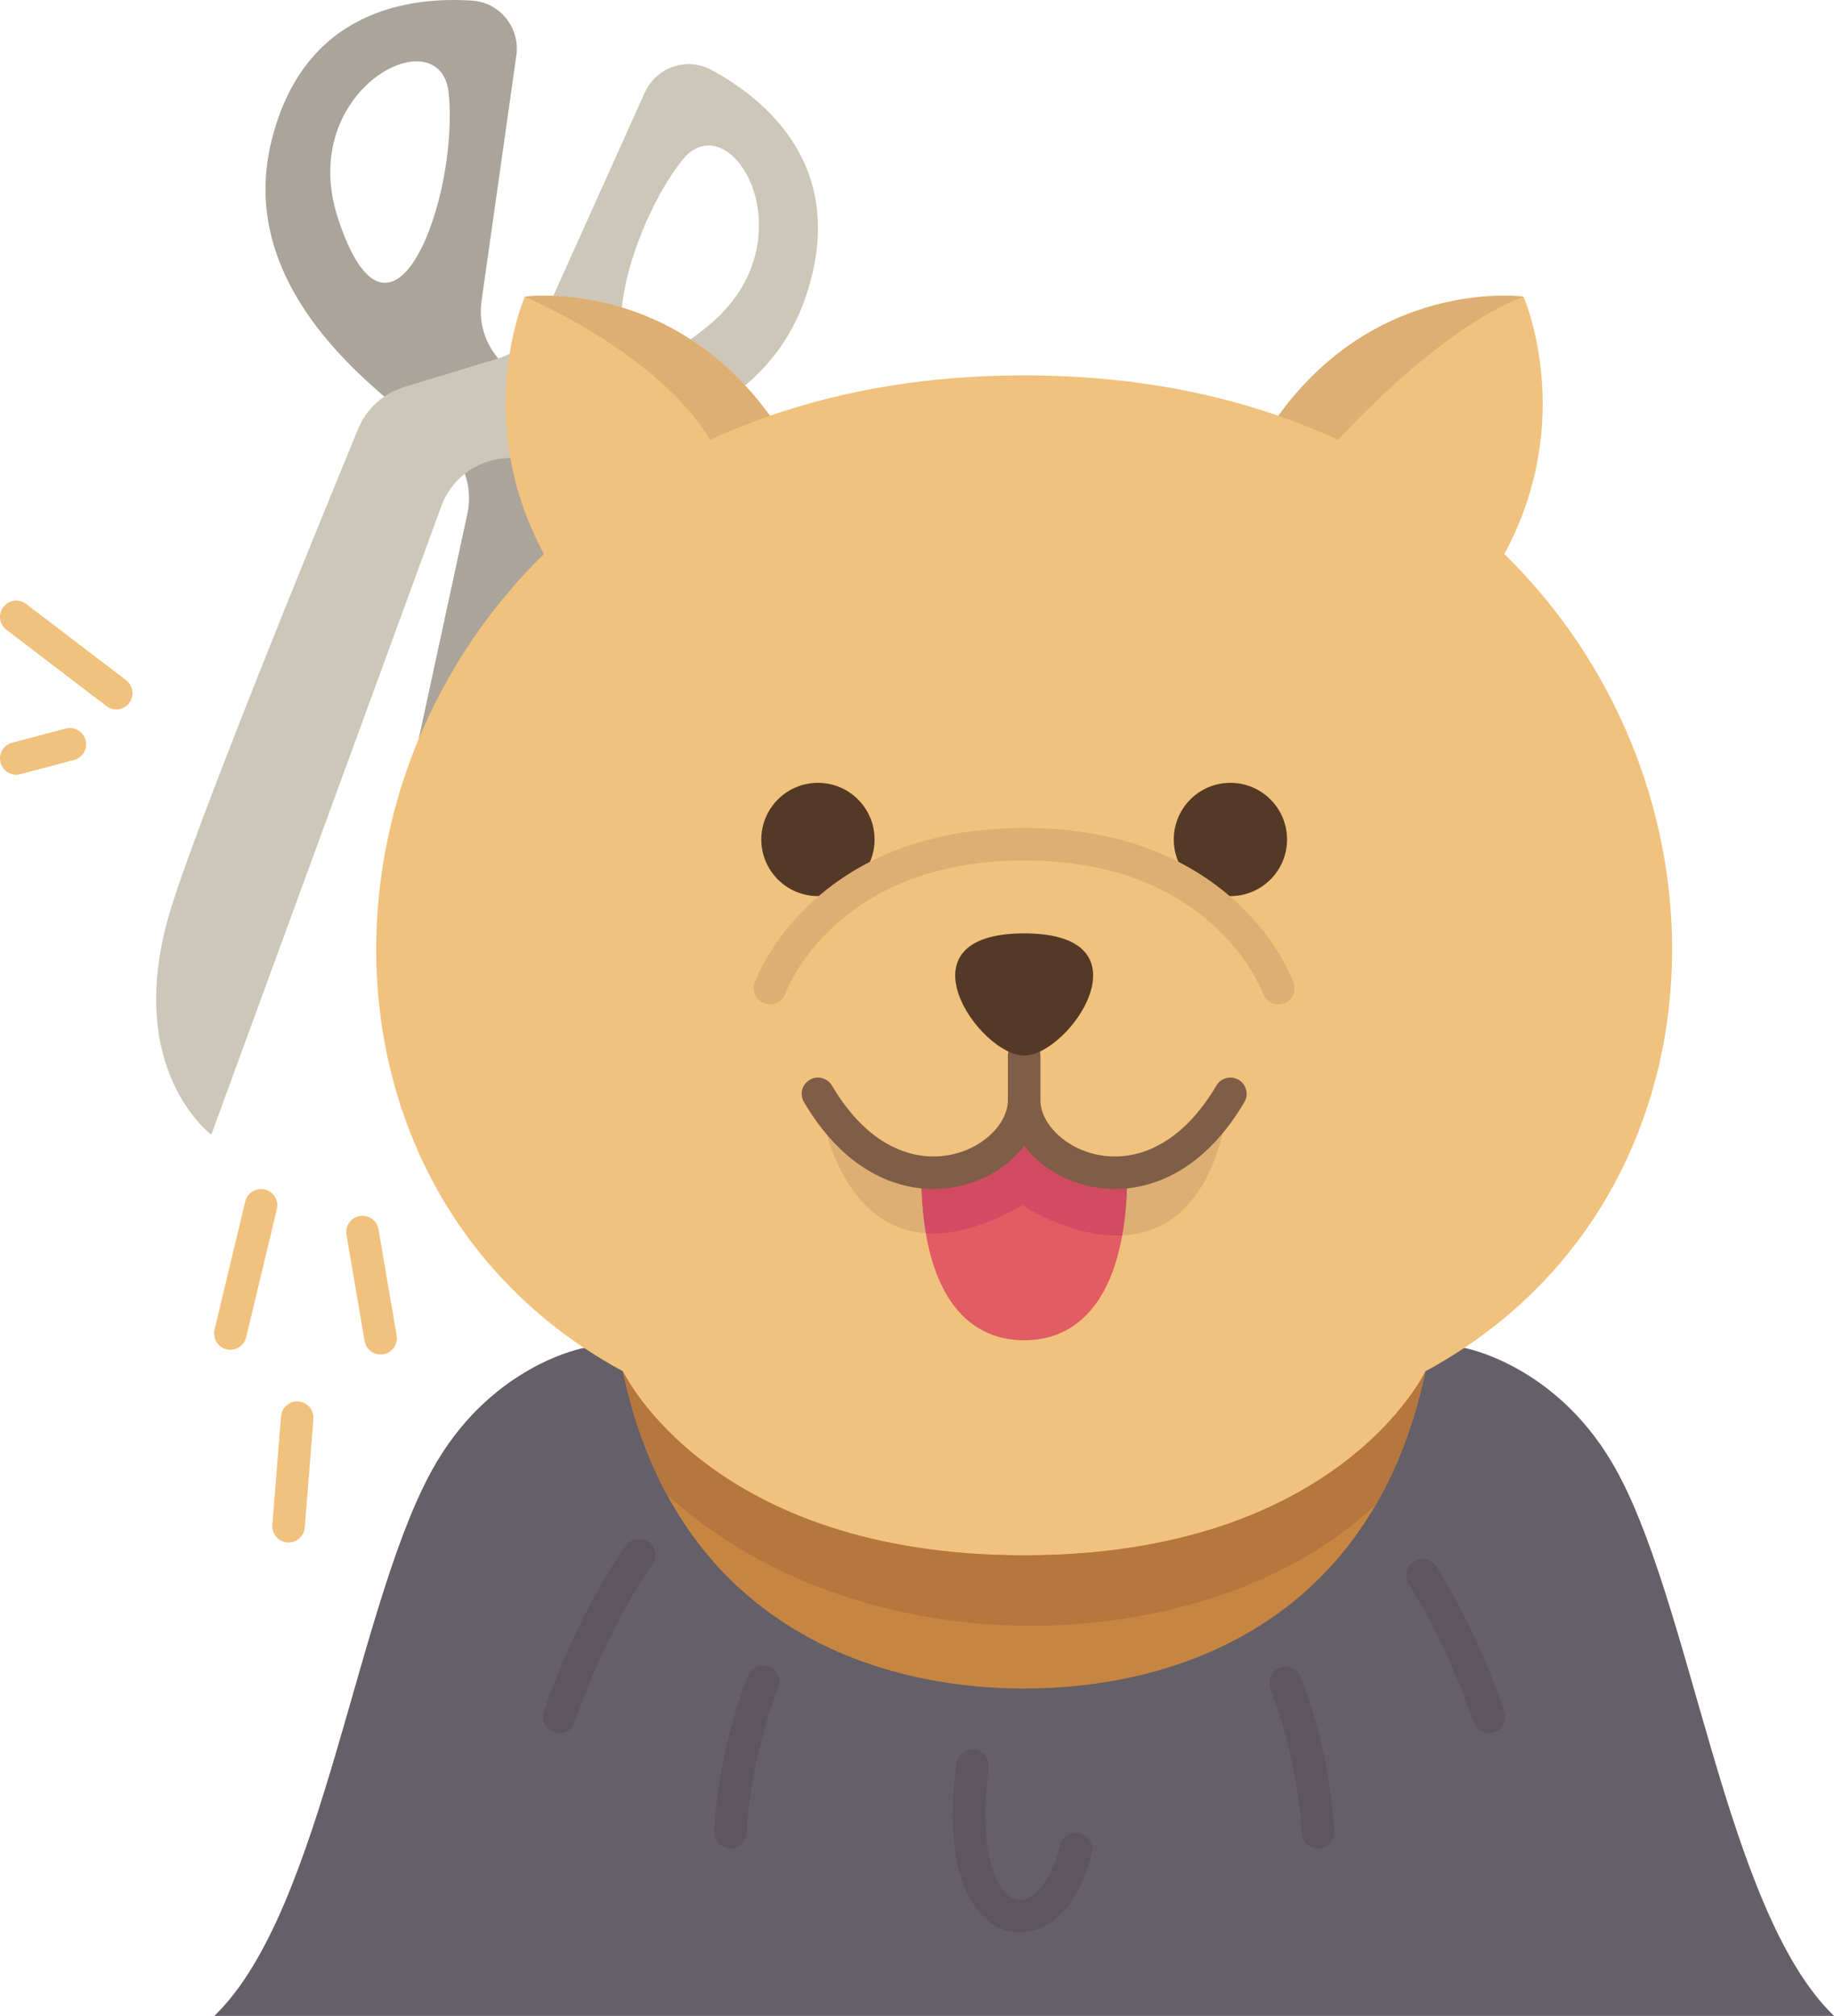<svg xmlns="http://www.w3.org/2000/svg" enable-background="new 0 0 451.261 496.003" viewBox="0 0 451.261 496.003" id="pet-hair-trimming"><path fill="#aba49a" d="M127.051 13.623c.96-6.78-4.02-13.01-10.86-13.47-15.69-1.04-41.52 2.46-49.4 34.55-6.78 27.65 11.28 48.85 27.77 62.86 10.399 6.779 19.478 1.168 28.03-9.38-3.33-3.87-4.83-8.98-4.12-14.03L127.051 13.623zM83.171 53.753c-10.46-31.83 25.37-50.03 27.24-30.75C112.931 48.953 96.241 93.523 83.171 53.753zM125.571 112.653c-5.496-6.976-8.972-4.466-11.2 3.9 1.1 3.09 1.35 6.49.63 9.83l-11.98 55.43c20.186-.29 35.523-9.697 30.83-45.51C141.722 120.818 139.041 112.887 125.571 112.653z"></path><path fill="#cdc7b9" d="M175.031 17.193c13.82 7.51 33.79 24.26 23.3 55.59-3.17 9.46-8.49 16.61-14.98 22.05l-.01.01c-9.339 1.416-13.31-3.005-13.43-11.35 1.37-.95 2.83-2.07 4.39-3.35 25.85-21.32 5.29-55.85-6.59-40.55-7.55 9.71-13.69 25.2-14.69 36.07-8.992 7.395-14.912 6.724-16.88-2.86l22.51-50.03C161.461 16.523 169.001 13.923 175.031 17.193zM125.391 87.053c-.89.45-1.83.83-2.8 1.13l-23.22 7.07c-1.73.53-3.35 1.31-4.81 2.31-2.82 1.91-5.06 4.63-6.39 7.86-10.03 24.32-40.55 98.85-46.59 119.7-11.05 38.17 10.41 54.06 10.41 54.06l56.6-154.66c1.17-3.2 3.21-5.94 5.78-7.97 2.8-2.19 6.24-3.56 9.93-3.81.42-.03.84-.06 1.27-.09C131.389 104.019 131.783 95.478 125.391 87.053z"></path><path fill="#655f68" d="M396.551,359.713c-14.34-24.15-36.26-28.07-36.26-28.07h-216.58c0,0-21.92,3.92-36.26,28.07
		c-19.61,33.03-27.61,110.19-54.71,136.29h398.52C424.161,469.903,416.161,392.743,396.551,359.713z"></path><path fill="#c68642" d="M153.261,337.393c2.83,13.45,7.33,24.75,13.03,34.19c7.55,12.54,17.21,21.8,27.87,28.49
		c15.43,9.7,32.96,14.01,49.26,15.1c2.91,0.19,5.77,0.28,8.58,0.28c18.57,0,39.66-3.96,57.84-15.38
		c10.66-6.69,20.32-15.95,27.88-28.49c5.69-9.44,10.19-20.74,13.02-34.19H153.261z"></path><path fill="#f1c27d" d="M189.451,102.303c18.32-6.36,39.19-9.95,62.55-9.95s44.23,3.59,62.55,9.95
		c24.71-34.2,60.32-29.3,60.32-29.3s13.27,30.09-4.72,63.3c27.34,26.81,41.28,62.52,41.28,97.29c0,38.16-16.81,75.19-51.14,98.05
		c-3.05,2.04-6.23,3.95-9.55,5.75c0,0-21.29,45.29-98.74,45.29s-98.74-45.29-98.74-45.29c-3.32-1.8-6.5-3.71-9.55-5.75
		c-50.02-33.31-62.84-96.67-40.69-149.83c6.9-16.57,17.2-32.15,30.83-45.51c-4.45-8.21-6.98-16.23-8.28-23.65
		c-0.82-4.71-1.15-9.17-1.15-13.29c0-4.58,0.4-8.73,0.97-12.31c1.38-8.69,3.74-14.05,3.74-14.05s2.65-0.36,7.01-0.2
		c4.28,0.16,10.2,0.83,16.88,2.86c5.31,1.62,11.08,4.08,16.89,7.83c4.53,2.94,9.08,6.65,13.43,11.35
		C185.431,97.093,187.481,99.573,189.451,102.303z"></path><path fill="#e15c63" d="M277.371,288.363v0.01c0,29.79-11.14,41.4-25.37,41.4c-14.22,0-25.37-11.61-25.37-41.4v-0.01
		c13.6,1.65,25.37-7.94,25.37-17.68C252.001,280.423,263.781,290.013,277.371,288.363z"></path><path fill="#543927" d="M302.741 192.613c7.7 0 13.94 6.24 13.94 13.94 0 7.69-6.24 13.93-13.94 13.93-7.69 0-13.93-6.24-13.93-13.93C288.811 198.853 295.051 192.613 302.741 192.613zM215.191 206.553c0 7.69-6.23 13.93-13.93 13.93s-13.94-6.24-13.94-13.93c0-7.7 6.24-13.94 13.94-13.94S215.191 198.853 215.191 206.553z"></path><path fill="#ddaf73" d="M314.551 102.303c24.71-34.2 60.32-29.3 60.32-29.3-21.15 7.97-45.62 35.22-45.62 35.22C324.551 106.043 319.651 104.063 314.551 102.303zM183.341 94.843c2.09 2.25 4.14 4.73 6.11 7.46-5.1 1.76-10 3.74-14.7 5.92-13.19-21.67-45.62-35.22-45.62-35.22s2.65-.36 7.01-.2c4.28.16 10.2.83 16.88 2.86 5.31 1.62 11.08 4.08 16.89 7.83C174.441 86.433 178.991 90.143 183.341 94.843z"></path><path fill="#b5773e" d="M350.741,337.393c-2.68,12.72-6.84,23.51-12.1,32.63c-39.14,37.73-124.4,42.95-174.49-2.18
		c-4.69-8.64-8.42-18.73-10.89-30.45c0,0,21.29,45.29,98.74,45.29S350.741,337.393,350.741,337.393z"></path><path fill="#ddaf73" d="M277.371,288.363c8.56-1.03,17.85-6.51,25.37-19.23c-3.58,26.77-15.29,34.3-26.61,34.83
		c0.81-4.52,1.24-9.7,1.24-15.59V288.363z"></path><path fill="#d14b62" d="M277.371,288.363v0.01c0,5.89-0.43,11.07-1.24,15.59c-12.52,0.58-24.55-7.41-24.55-7.41
		c-9.64,5.46-17.46,7.33-23.8,6.88c-0.75-4.39-1.15-9.4-1.15-15.06v-0.01c13.6,1.65,25.37-7.94,25.37-17.68
		C252.001,280.423,263.781,290.013,277.371,288.363z"></path><path fill="#ddaf73" d="M226.631 288.373c0 5.66.4 10.67 1.15 15.06-23.26-1.61-26.52-34.3-26.52-34.3 7.52 12.72 16.81 18.2 25.37 19.23V288.373zM315.907 246.896c2.078-.749 3.155-3.041 2.406-5.119-.561-1.554-14.32-38.063-66.313-38.063-51.982 0-65.752 36.508-66.313 38.063-.748 2.073.324 4.353 2.395 5.108 2.069.753 4.363-.313 5.126-2.38.494-1.339 12.625-32.791 58.792-32.791 46.176 0 58.298 31.451 58.792 32.79.591 1.623 2.124 2.631 3.758 2.631C315.001 247.134 315.459 247.057 315.907 246.896z"></path><path fill="#7f5d46" d="M304.777,265.69c-1.902-1.123-4.354-0.494-5.479,1.408c-7.68,12.99-16.423,16.575-22.409,17.295
		c-5.911,0.717-11.989-1.11-16.257-4.891c-2.943-2.607-4.631-5.821-4.631-8.818v-10.97c0-2.209-1.791-4-4-4s-4,1.791-4,4v10.97
		c0,2.998-1.688,6.213-4.63,8.82c-4.265,3.779-10.337,5.608-16.263,4.889c-5.981-0.72-14.725-4.304-22.404-17.294
		c-1.124-1.901-3.573-2.532-5.479-1.408c-1.901,1.125-2.531,3.578-1.407,5.479c9.342,15.8,20.565,20.231,28.332,21.165
		c1.156,0.141,2.316,0.209,3.477,0.209c7.015,0,13.942-2.526,19.051-7.052c1.26-1.117,2.37-2.329,3.325-3.605
		c0.956,1.275,2.065,2.487,3.325,3.604c5.11,4.527,12.037,7.054,19.049,7.054c1.158,0,2.318-0.069,3.473-0.209
		c7.771-0.935,18.994-5.366,28.336-21.166C307.309,269.267,306.679,266.814,304.777,265.69z"></path><path fill="#5d5560" d="M189.18 410.088c-2.063-.791-4.377.239-5.168 2.301-7.683 20.016-8.277 37.569-8.299 38.307-.064 2.208 1.673 4.05 3.881 4.115.04.001.08.001.119.001 2.155 0 3.933-1.715 3.996-3.883.005-.167.571-16.917 7.771-35.673C192.273 413.194 191.242 410.88 189.18 410.088zM159.518 379.401c-1.81-1.266-4.304-.823-5.57.986-12.965 18.542-19.824 39.926-20.11 40.827-.667 2.105.499 4.353 2.604 5.021.402.128.81.188 1.211.188 1.696 0 3.271-1.088 3.812-2.791.066-.209 6.797-21.149 19.041-38.662C161.77 383.161 161.328 380.667 159.518 379.401zM314.935 410.355c-2.064.786-3.101 3.098-2.314 5.162 7.079 18.58 7.668 35.251 7.673 35.414.063 2.168 1.841 3.883 3.996 3.883.039 0 .079 0 .119-.001 2.208-.065 3.945-1.907 3.881-4.116-.021-.73-.61-18.125-8.192-38.027C319.31 410.604 317.001 409.566 314.935 410.355zM370.174 421.213c-.237-.749-5.943-18.537-16.756-35.756-1.174-1.869-3.645-2.435-5.515-1.26-1.871 1.175-2.436 3.644-1.261 5.515 10.252 16.324 15.852 33.748 15.906 33.922.542 1.702 2.116 2.79 3.812 2.79.401 0 .81-.061 1.212-.189C369.677 425.566 370.842 423.318 370.174 421.213zM265.671 451.052c-2.15-.515-4.307.813-4.82 2.961-2.287 9.572-7.184 14.052-10.65 13.402-4.281-.802-9.946-10.307-6.926-32.395.3-2.188-1.232-4.206-3.421-4.505-2.184-.304-4.205 1.232-4.505 3.421-3.823 27.948 4.817 39.738 13.378 41.342.711.133 1.437.201 2.173.201 6.803 0 14.434-5.803 17.732-19.606C269.146 453.724 267.819 451.566 265.671 451.052z"></path><path fill="#f1c27d" d="M31.038 167.373l-24.61-18.78c-1.757-1.342-4.268-1.002-5.606.753-1.341 1.756-1.003 4.267.753 5.606l24.61 18.78c.725.553 1.578.82 2.424.82 1.205 0 2.396-.542 3.183-1.573C33.132 171.223 32.794 168.713 31.038 167.373zM16.167 179.256l-13.189 3.49c-2.136.565-3.408 2.754-2.844 4.89.475 1.793 2.094 2.978 3.864 2.978.339 0 .684-.043 1.026-.134l13.189-3.49c2.136-.565 3.408-2.754 2.844-4.89C20.492 179.964 18.303 178.691 16.167 179.256zM65.161 292.663c-2.149-.512-4.307.812-4.821 2.959l-7.55 31.55c-.514 2.148.812 4.307 2.96 4.821.313.075.626.111.934.111 1.809 0 3.448-1.234 3.888-3.07l7.55-31.55C68.635 295.335 67.31 293.177 65.161 292.663zM93.134 302.46c-.372-2.178-2.446-3.644-4.616-3.27-2.178.372-3.642 2.438-3.271 4.616l4.46 26.13c.333 1.95 2.025 3.328 3.938 3.328.224 0 .45-.019.678-.058 2.178-.372 3.642-2.438 3.271-4.616L93.134 302.46zM73.449 344.826c-2.221-.182-4.131 1.467-4.306 3.669l-2.13 26.71c-.176 2.202 1.467 4.129 3.669 4.305.108.009.216.013.322.013 2.065 0 3.816-1.588 3.983-3.682l2.13-26.71C77.294 346.929 75.651 345.002 73.449 344.826z"></path><path fill="#543927" d="M252.001,229.653c31.9,0,11.07,30.06,0,30.06C240.941,259.713,220.101,229.653,252.001,229.653z"></path></svg>